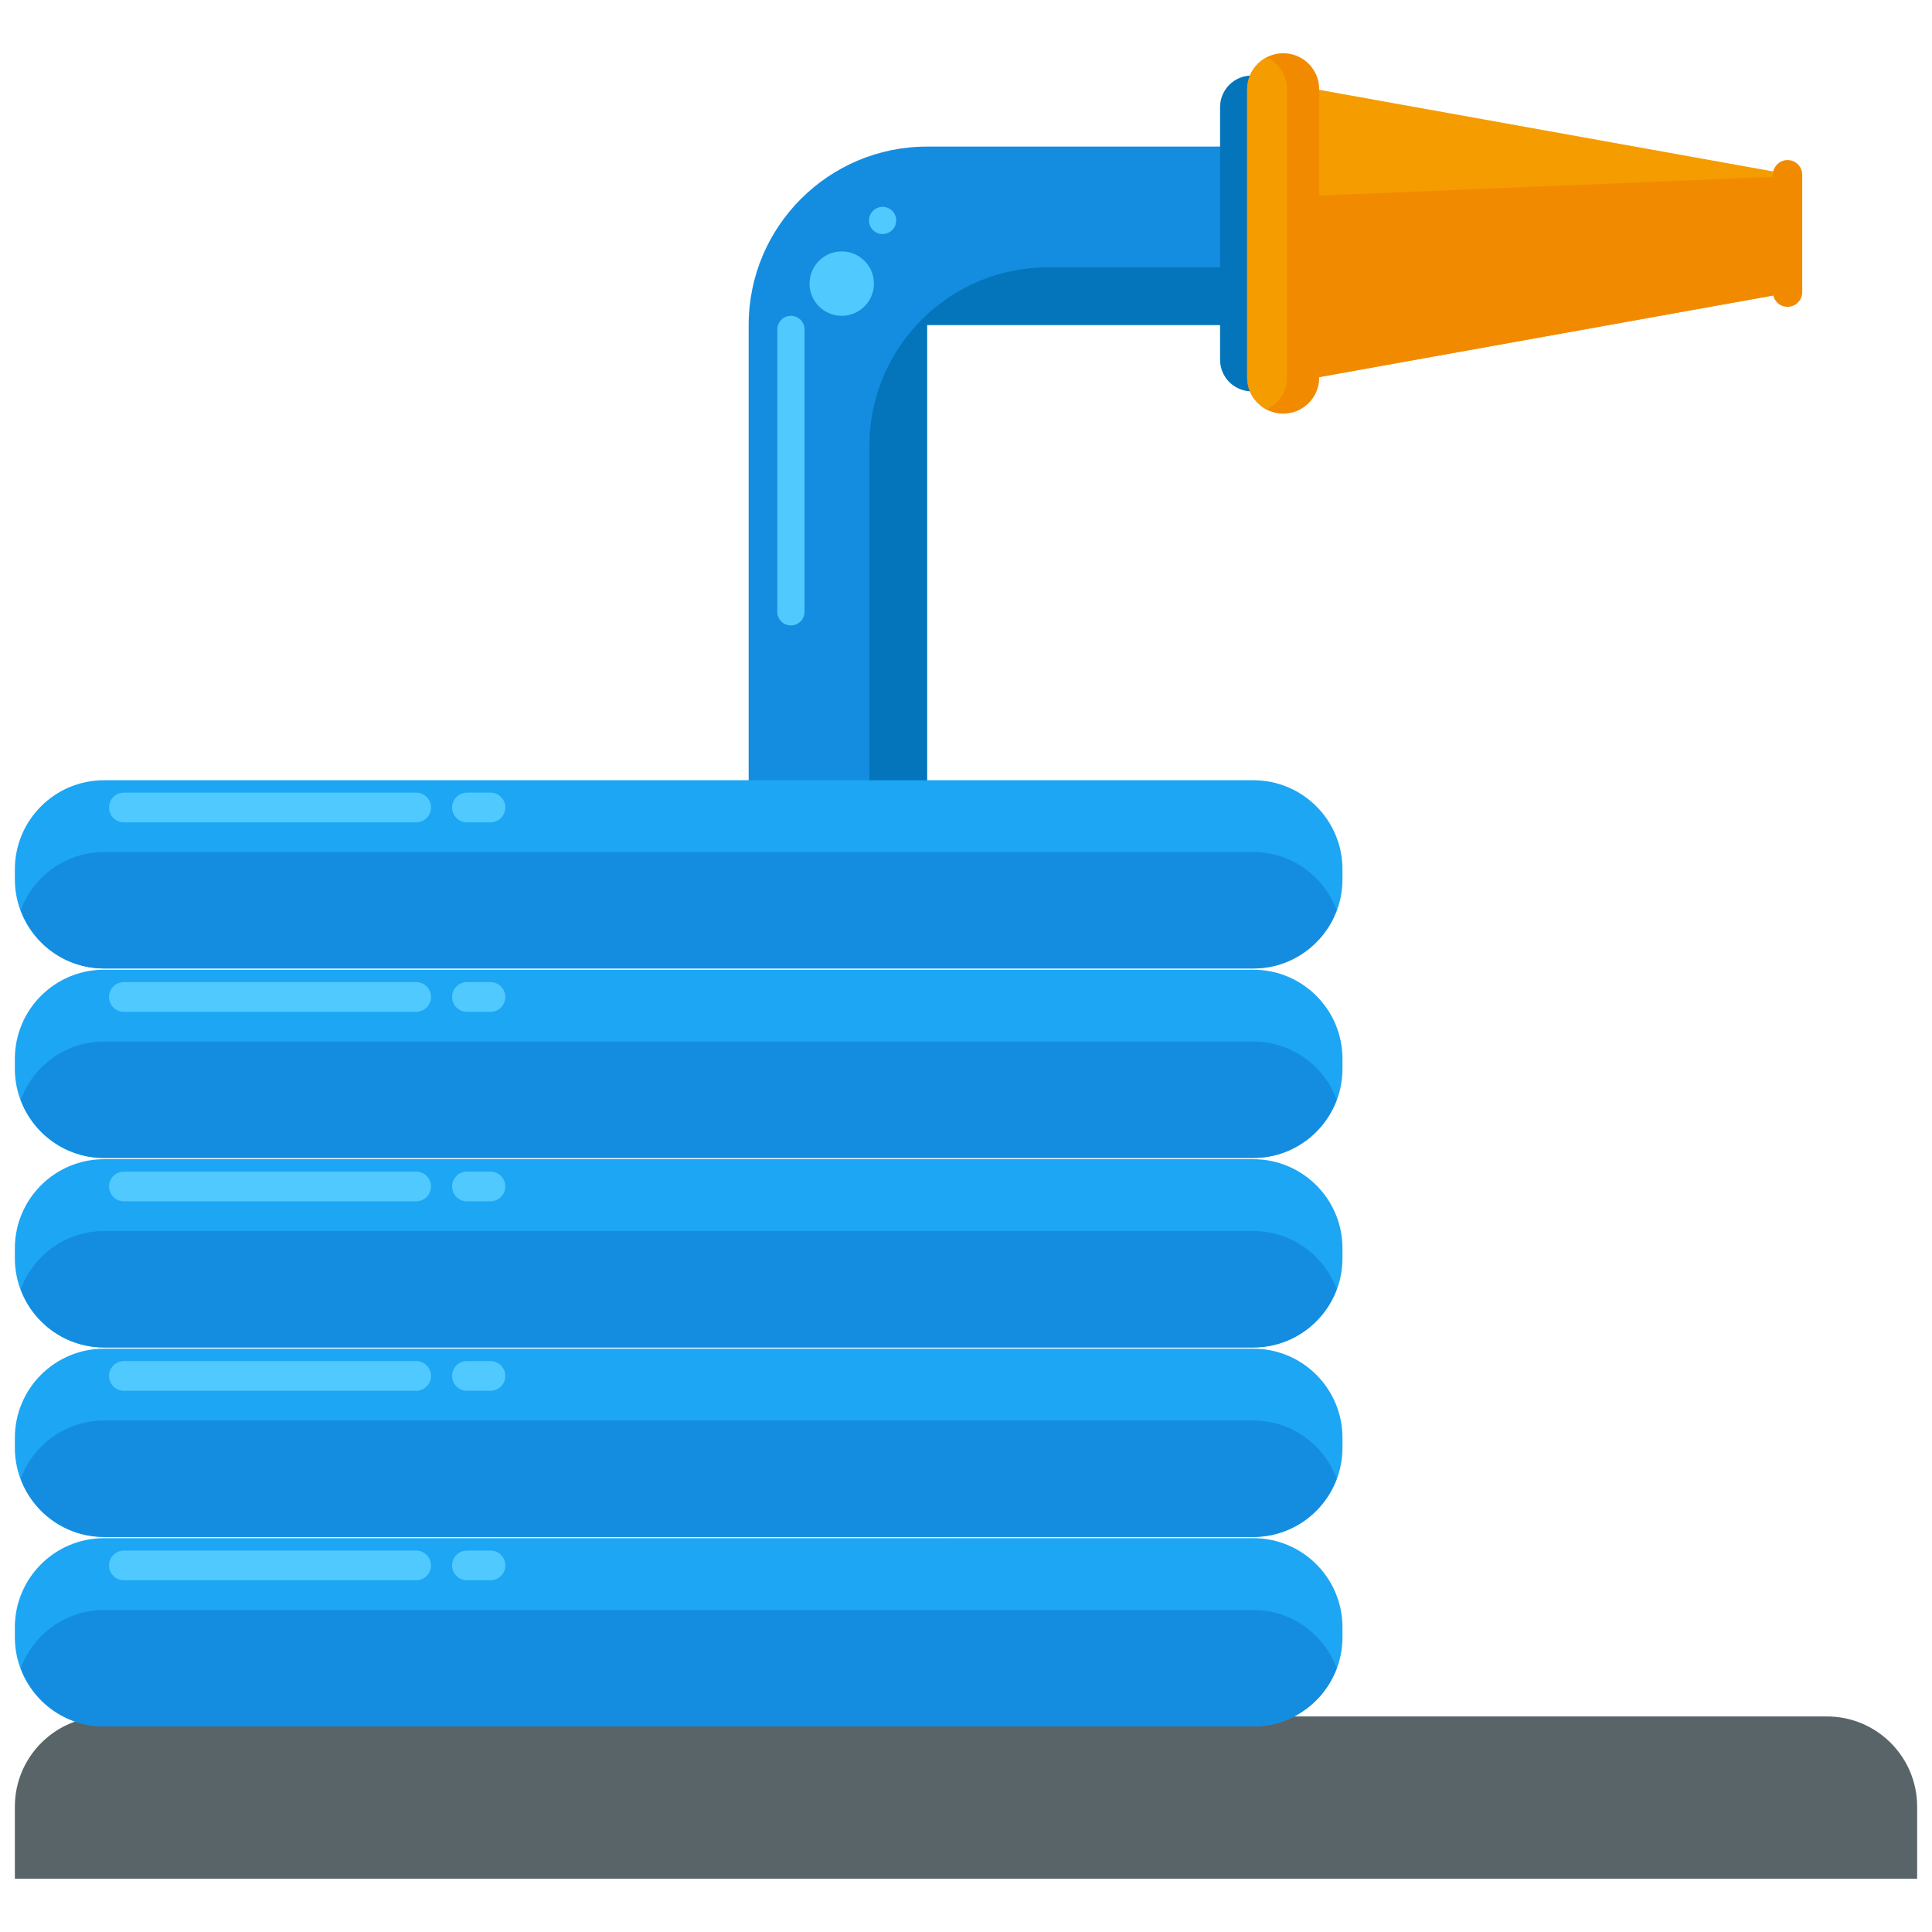 <?xml version="1.0" encoding="utf-8"?>
<!-- Generator: Adobe Illustrator 16.0.0, SVG Export Plug-In . SVG Version: 6.00 Build 0)  -->
<!DOCTYPE svg PUBLIC "-//W3C//DTD SVG 1.1//EN" "http://www.w3.org/Graphics/SVG/1.1/DTD/svg11.dtd">
<svg version="1.1" id="Layer_1" xmlns="http://www.w3.org/2000/svg" xmlns:xlink="http://www.w3.org/1999/xlink" x="0px" y="0px"
	 width="65px" height="65px" viewBox="0 0 65 65" enable-background="new 0 0 65 65" xml:space="preserve">
<g>
	<polygon fill="#F49C00" points="60.484,9.792 43.797,12.792 43.797,2.917 60.484,5.917 	"/>
	<polygon fill="#F28A00" points="60.484,9.792 43.797,12.792 43.797,6.604 60.484,5.917 	"/>
	<g>
		<path fill="#148DE0" d="M42.438,4.932v6h-11.25v15.375h11.25v6h-11.25c-3.309,0-6-2.691-6-6V10.932c0-3.309,2.691-6,6-6H42.438z"
			/>
	</g>
	<path fill="#0475BA" d="M35.25,8.995c-3.309,0-6,2.691-6,6V30.37c0,0.588,0.088,1.154,0.246,1.691
		c0.537,0.157,1.104,0.246,1.691,0.246h11.25V30.37H35.25v-4.062h-4.062V10.932h11.25V8.995H35.25z"/>
	<path fill="#586468" d="M64.5,63.208v-2.425c0-1.676-1.359-3.035-3.035-3.035H3.535c-1.676,0-3.035,1.359-3.035,3.035v2.425H64.5z"
		/>
	<g>
		<g>
			<path fill="#1CA6F4" d="M45.166,29.583c0,1.657-1.342,3-3,3H3.5c-1.656,0-3-1.343-3-3V29.25c0-1.657,1.344-3,3-3h38.666
				c1.658,0,3,1.343,3,3V29.583z"/>
			<path fill="#148DE0" d="M3.5,28.667c-1.289,0-2.379,0.817-2.803,1.958c0.424,1.141,1.514,1.958,2.803,1.958h38.666
				c1.29,0,2.38-0.817,2.805-1.958c-0.425-1.141-1.515-1.958-2.805-1.958H3.5z"/>
			<g>
				<path fill="#50C9FF" d="M14.001,27.667H4.168c-0.276,0-0.5-0.224-0.5-0.5s0.224-0.5,0.5-0.5h9.833c0.276,0,0.5,0.224,0.5,0.5
					S14.277,27.667,14.001,27.667z"/>
			</g>
			<g>
				<path fill="#50C9FF" d="M16.501,27.667H15.71c-0.276,0-0.5-0.224-0.5-0.5s0.224-0.5,0.5-0.5h0.791c0.276,0,0.5,0.224,0.5,0.5
					S16.777,27.667,16.501,27.667z"/>
			</g>
		</g>
		<g>
			<path fill="#1CA6F4" d="M45.166,35.958c0,1.657-1.342,3-3,3H3.5c-1.656,0-3-1.343-3-3v-0.333c0-1.657,1.344-3,3-3h38.666
				c1.658,0,3,1.343,3,3V35.958z"/>
			<path fill="#148DE0" d="M3.5,35.042c-1.289,0-2.379,0.817-2.803,1.958c0.424,1.141,1.514,1.958,2.803,1.958h38.666
				c1.29,0,2.38-0.817,2.805-1.958c-0.425-1.141-1.515-1.958-2.805-1.958H3.5z"/>
			<g>
				<path fill="#50C9FF" d="M14.001,34.042H4.168c-0.276,0-0.5-0.224-0.5-0.5s0.224-0.5,0.5-0.5h9.833c0.276,0,0.5,0.224,0.5,0.5
					S14.277,34.042,14.001,34.042z"/>
			</g>
			<g>
				<path fill="#50C9FF" d="M16.501,34.042H15.71c-0.276,0-0.5-0.224-0.5-0.5s0.224-0.5,0.5-0.5h0.791c0.276,0,0.5,0.224,0.5,0.5
					S16.777,34.042,16.501,34.042z"/>
			</g>
		</g>
		<g>
			<path fill="#1CA6F4" d="M45.166,42.333c0,1.657-1.342,3-3,3H3.5c-1.656,0-3-1.343-3-3V42c0-1.657,1.344-3,3-3h38.666
				c1.658,0,3,1.343,3,3V42.333z"/>
			<path fill="#148DE0" d="M3.5,41.417c-1.289,0-2.379,0.817-2.803,1.958c0.424,1.141,1.514,1.958,2.803,1.958h38.666
				c1.29,0,2.38-0.817,2.805-1.958c-0.425-1.141-1.515-1.958-2.805-1.958H3.5z"/>
			<g>
				<path fill="#50C9FF" d="M14.001,40.417H4.168c-0.276,0-0.5-0.224-0.5-0.5s0.224-0.5,0.5-0.5h9.833c0.276,0,0.5,0.224,0.5,0.5
					S14.277,40.417,14.001,40.417z"/>
			</g>
			<g>
				<path fill="#50C9FF" d="M16.501,40.417H15.71c-0.276,0-0.5-0.224-0.5-0.5s0.224-0.5,0.5-0.5h0.791c0.276,0,0.5,0.224,0.5,0.5
					S16.777,40.417,16.501,40.417z"/>
			</g>
		</g>
		<g>
			<path fill="#1CA6F4" d="M45.166,48.708c0,1.657-1.342,3-3,3H3.5c-1.656,0-3-1.343-3-3v-0.333c0-1.657,1.344-3,3-3h38.666
				c1.658,0,3,1.343,3,3V48.708z"/>
			<path fill="#148DE0" d="M3.5,47.792c-1.289,0-2.379,0.817-2.803,1.958c0.424,1.141,1.514,1.958,2.803,1.958h38.666
				c1.29,0,2.38-0.817,2.805-1.958c-0.425-1.141-1.515-1.958-2.805-1.958H3.5z"/>
			<g>
				<path fill="#50C9FF" d="M14.001,46.792H4.168c-0.276,0-0.5-0.224-0.5-0.5s0.224-0.5,0.5-0.5h9.833c0.276,0,0.5,0.224,0.5,0.5
					S14.277,46.792,14.001,46.792z"/>
			</g>
			<g>
				<path fill="#50C9FF" d="M16.501,46.792H15.71c-0.276,0-0.5-0.224-0.5-0.5s0.224-0.5,0.5-0.5h0.791c0.276,0,0.5,0.224,0.5,0.5
					S16.777,46.792,16.501,46.792z"/>
			</g>
		</g>
		<g>
			<path fill="#1CA6F4" d="M45.166,55.083c0,1.657-1.342,3-3,3H3.5c-1.656,0-3-1.343-3-3V54.75c0-1.657,1.344-3,3-3h38.666
				c1.658,0,3,1.343,3,3V55.083z"/>
			<path fill="#148DE0" d="M3.5,54.167c-1.289,0-2.379,0.817-2.803,1.958c0.424,1.141,1.514,1.958,2.803,1.958h38.666
				c1.29,0,2.38-0.817,2.805-1.958c-0.425-1.141-1.515-1.958-2.805-1.958H3.5z"/>
			<g>
				<path fill="#50C9FF" d="M14.001,53.167H4.168c-0.276,0-0.5-0.224-0.5-0.5s0.224-0.5,0.5-0.5h9.833c0.276,0,0.5,0.224,0.5,0.5
					S14.277,53.167,14.001,53.167z"/>
			</g>
			<g>
				<path fill="#50C9FF" d="M16.501,53.167H15.71c-0.276,0-0.5-0.224-0.5-0.5s0.224-0.5,0.5-0.5h0.791c0.276,0,0.5,0.224,0.5,0.5
					S16.777,53.167,16.501,53.167z"/>
			</g>
		</g>
	</g>
	<path fill="#0475BA" d="M43.172,12.104c0,0.587-0.476,1.062-1.062,1.062l0,0c-0.587,0-1.062-0.476-1.062-1.062v-8.5
		c0-0.587,0.476-1.062,1.062-1.062l0,0c0.587,0,1.062,0.476,1.062,1.062V12.104z"/>
	<path fill="#F28A00" d="M44.383,12.704c0,0.67-0.541,1.213-1.211,1.213l0,0c-0.67,0-1.213-0.543-1.213-1.213V3.004
		c0-0.67,0.543-1.213,1.213-1.213l0,0c0.67,0,1.211,0.543,1.211,1.213V12.704z"/>
	<path fill="#F28A00" d="M60.634,9.829c0,0.272-0.221,0.494-0.493,0.494l0,0c-0.273,0-0.494-0.222-0.494-0.494V5.879
		c0-0.272,0.221-0.494,0.494-0.494l0,0c0.272,0,0.493,0.222,0.493,0.494V9.829z"/>
	<path fill="#F49C00" d="M42.631,1.934c-0.395,0.2-0.672,0.598-0.672,1.07v9.699c0,0.473,0.277,0.87,0.672,1.07
		c0.393-0.2,0.67-0.598,0.67-1.07V3.004C43.301,2.532,43.023,2.134,42.631,1.934z"/>
	<path fill="#50C9FF" d="M27.068,20.583c0,0.254-0.205,0.459-0.459,0.459l0,0c-0.254,0-0.457-0.205-0.457-0.459v-9.5
		c0-0.253,0.203-0.458,0.457-0.458l0,0c0.254,0,0.459,0.205,0.459,0.458V20.583z"/>
	<circle fill="#50C9FF" cx="28.319" cy="9.542" r="1.083"/>
	<circle fill="#50C9FF" cx="29.694" cy="7.417" r="0.458"/>
</g>
</svg>
